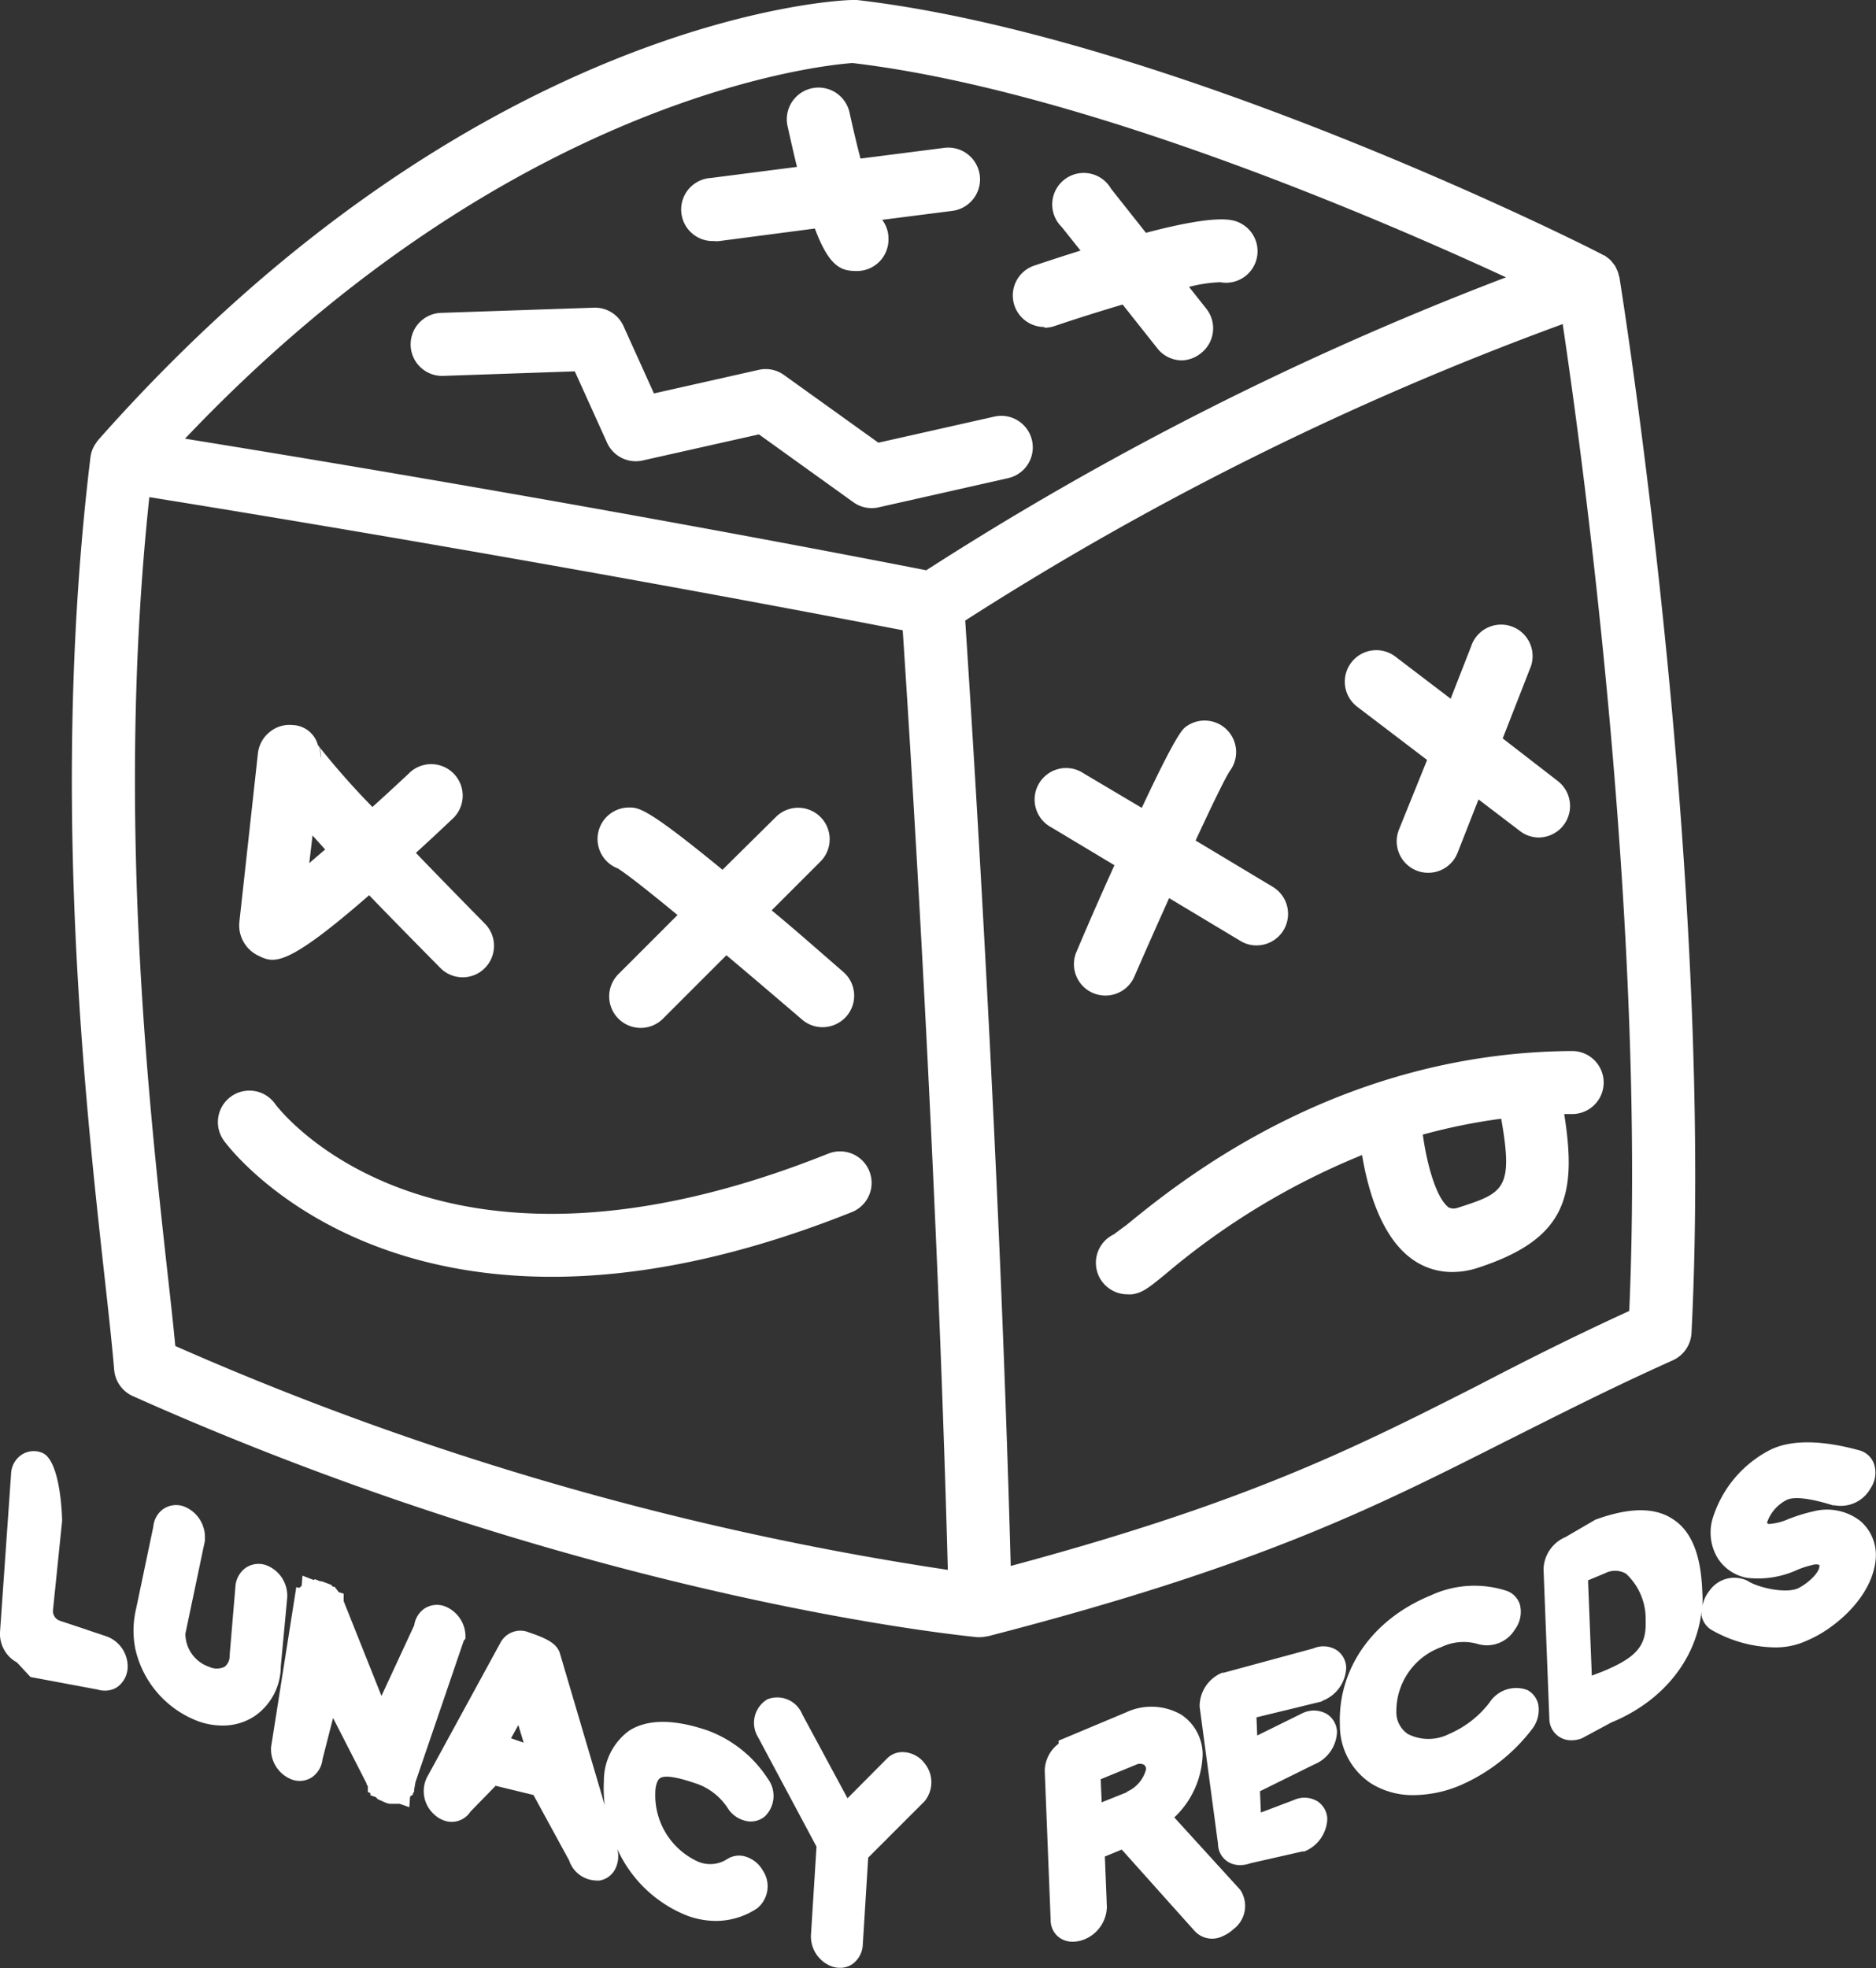 <svg xmlns="http://www.w3.org/2000/svg" viewBox="0 0 148.86 156.13"><rect x="0" y="0" width="148.86" height="156.13" fill="#333333" stroke="none"/><defs><style>.cls-1{fill:#fff;}</style></defs><g id="Calque_2" data-name="Calque 2"><g id="Calque_2-2" data-name="Calque 2"><path class="cls-1" d="M128.5,22a.88.88,0,0,0-.05-.15,1.67,1.67,0,0,0-.08-.3,1.76,1.76,0,0,0-.09-.2,2.1,2.1,0,0,0-.13-.26l-.13-.18-.19-.23-.16-.15-.24-.18-.11-.09-.08,0-.08-.06C125.76,19.44,92.76,2.87,68,0a2.23,2.23,0,0,0-.37,0C66.42,0,37.49,1.37,7.79,34.91h0c-.06.07-.1.14-.15.21a2.47,2.47,0,0,0-.46,1.13h0C4,62.43,6.7,86.84,8.31,101.42c.32,2.87.59,5.35.75,7.25a2.51,2.51,0,0,0,1.47,2.08c35.92,16.06,65.76,19,67,19.13h.24a2.59,2.59,0,0,0,.55-.07h.06c21.46-5.54,30.5-10.12,41-15.42,4-2,8.18-4.15,13.37-6.48a2.53,2.53,0,0,0,1.47-2.16C136.08,69,128.57,22.44,128.5,22ZM67.64,5c18.09,2.14,41.47,12.2,51.86,17a248.63,248.63,0,0,0-46,23.24c-25.63-5-49.18-8.88-58.82-10.44C40.62,7.49,65.42,5.16,67.64,5ZM13.91,106.78c-.16-1.7-.38-3.69-.63-5.91C11.75,87,9.22,64.07,11.85,39.44,19.69,40.7,44.4,44.74,71.63,50c.55,8.26,2.7,41.87,3.58,74.54A240.14,240.14,0,0,1,13.91,106.78ZM129.28,104c-4.65,2.13-8.47,4.07-12.18,6-9.69,4.91-18.14,9.19-36.9,14.23-.9-33.34-3.12-67.57-3.61-75A241.59,241.59,0,0,1,124,25.71C125.58,36.27,130.63,73.33,129.28,104Z"/><path class="cls-1" d="M20.45,75.79c1.27.63,2.14,1.07,8.84-4.77,1.58,1.64,3.45,3.54,5.64,5.76a2.49,2.49,0,0,0,1.78.75,2.47,2.47,0,0,0,1.76-.73,2.5,2.5,0,0,0,0-3.53c-1.82-1.85-3.71-3.78-5.47-5.61.88-.8,1.83-1.68,2.84-2.64a2.5,2.5,0,1,0-3.42-3.64c-.92.86-1.89,1.76-2.87,2.64a63.09,63.09,0,0,1-4.32-4.9,2.15,2.15,0,0,0-2-1.6,2.47,2.47,0,0,0-1.84.56,2.51,2.51,0,0,0-.92,1.65v0h0v0L19,73.09A2.66,2.66,0,0,0,20.45,75.79Zm5-15.51h0a4.31,4.31,0,0,0-.14-1.13A2.22,2.22,0,0,1,25.44,60.28Zm-.65,6,1,1.11-1.26,1.08Z"/><path class="cls-1" d="M49.09,68.94c.66.41,2.4,1.78,4.67,3.65L49.1,77.25a2.5,2.5,0,1,0,3.54,3.53l5-5c1.94,1.63,4,3.39,6,5.1a2.47,2.47,0,0,0,1.63.61,2.53,2.53,0,0,0,1.9-.87,2.49,2.49,0,0,0-.26-3.52c-2.18-1.89-4-3.5-5.68-4.88l3.9-3.9a2.5,2.5,0,0,0-3.53-3.54L57.33,69c-6-4.93-6.65-4.94-7.42-4.94a2.5,2.5,0,0,0-.82,4.86Z"/><path class="cls-1" d="M65.72,91.52c-31.09,12.44-43.42-3.27-43.93-4a2.5,2.5,0,0,0-4,3c.43.59,8.21,10.77,26,10.77,6.55,0,14.45-1.39,23.85-5.15a2.5,2.5,0,0,0-1.86-4.64Z"/><path class="cls-1" d="M119.24,58.58l2.15-5.5a2.5,2.5,0,1,0-4.65-1.82l-1.63,4.17-4.4-3.35a2.5,2.5,0,0,0-3,4l5.53,4.21L111,65.83a2.5,2.5,0,0,0,1.42,3.24,2.44,2.44,0,0,0,.91.17,2.5,2.5,0,0,0,2.33-1.59l1.66-4.23,3.28,2.5a2.45,2.45,0,0,0,1.51.52A2.5,2.5,0,0,0,123.66,62Z"/><path class="cls-1" d="M90,77.5c.9-2.07,1.85-4.21,2.77-6.25l5.65,3.39a2.41,2.41,0,0,0,1.28.36A2.5,2.5,0,0,0,101,70.36l-6.13-3.68c1.32-2.84,2.36-5,2.74-5.55A2.5,2.5,0,0,0,94,57.73c-.25.25-.79.79-3.4,6.36L86,61.36a2.5,2.5,0,1,0-2.57,4.28l5,3c-.87,1.92-1.87,4.17-3,6.84a2.49,2.49,0,0,0,1.28,3.29,2.56,2.56,0,0,0,1,.21A2.5,2.5,0,0,0,90,77.5Z"/><path class="cls-1" d="M88.39,97.92a2.5,2.5,0,0,0,1.07,4.76,2.31,2.31,0,0,0,.37,0c.84-.12,1.34-.53,2.66-1.61a57.67,57.67,0,0,1,15.59-9.44c.47,2.82,1.54,6.54,4,8.28a5.39,5.39,0,0,0,3.15,1,6.48,6.48,0,0,0,2-.32c7-2.27,7.93-5.64,6.89-12.21l.63,0a2.5,2.5,0,1,0,0-5c-18.62.1-31.25,10.44-35.4,13.83C89,97.46,88.59,97.77,88.39,97.92Zm27.3-2.11c-.46.15-.6,0-.71,0-1-.71-1.75-3.39-2.08-5.8a46.54,46.54,0,0,1,6.22-1.26C120.11,94.36,119.31,94.64,115.69,95.81Z"/><path class="cls-1" d="M35.17,29.82l10.44-.36,2.56,5.66A2.5,2.5,0,0,0,51,36.53l9.22-2.07,7.49,5.38a2.49,2.49,0,0,0,2,.41L80,37.93a2.5,2.5,0,0,0-1.1-4.88L69.7,35.12l-7.49-5.37a2.48,2.48,0,0,0-2-.41l-8.32,1.87-2.41-5.33a2.48,2.48,0,0,0-2.36-1.47L35,24.82a2.5,2.5,0,1,0,.17,5Z"/><path class="cls-1" d="M56.71,19.13a1.66,1.66,0,0,0,.32,0l7.63-1C65.83,21.26,66.8,21.5,68,21.5a2.5,2.5,0,0,0,2.5-2.5A2.45,2.45,0,0,0,70,17.44l5.56-.71a2.5,2.5,0,1,0-.63-5l-6.65.85c-.31-1.19-.61-2.47-.87-3.65A2.5,2.5,0,0,0,62.49,10c.27,1.2.51,2.27.75,3.24l-6.84.88a2.5,2.5,0,0,0,.31,5Z"/><path class="cls-1" d="M82.87,26a2.53,2.53,0,0,0,.8-.13c1.74-.59,3.62-1.18,5.41-1.71l2.72,3.43a2.49,2.49,0,0,0,2,1A2.53,2.53,0,0,0,95.32,28a2.5,2.5,0,0,0,.4-3.51l-1.37-1.73a11.28,11.28,0,0,1,2.48-.37,2.5,2.5,0,0,0,.91-4.92c-1.29-.25-3.91.23-6.81,1l-2.77-3.5A2.5,2.5,0,1,0,84.24,18l1.5,1.88c-1.34.42-2.6.83-3.67,1.19a2.5,2.5,0,0,0,.8,4.87Z"/><path class="cls-1" d="M8.47,129.82l-3.71-1.24a.82.82,0,0,1-.56-.8l.73-7.13s-.06-4.88-1.64-5.42a1.76,1.76,0,0,0-1.58.18,1.9,1.9,0,0,0-.83,1.5L0,129.49A2.6,2.6,0,0,0,.4,131a2.47,2.47,0,0,0,.94.88l1.08,1.16,5.35,1a1.67,1.67,0,0,0,.53.08,1.74,1.74,0,0,0,1-.28,2,2,0,0,0,.83-1.55A2.55,2.55,0,0,0,8.47,129.82Z"/><path class="cls-1" d="M22.79,126.75a2.59,2.59,0,0,0-1.64-2.57,1.83,1.83,0,0,0-1.63.18,2,2,0,0,0-.84,1.51l-.46,5.47a1.06,1.06,0,0,1-.4.89,1.43,1.43,0,0,1-1.23,0,2.78,2.78,0,0,1-1.88-2.62l1.55-7.38,0-.14a2.62,2.62,0,0,0-1.66-2.58,1.82,1.82,0,0,0-1.61.18,1.94,1.94,0,0,0-.83,1.45l-1.37,6.53a7.41,7.41,0,0,0-.06,3.1,8,8,0,0,0,5,5.78,5.67,5.67,0,0,0,1.91.34,4.56,4.56,0,0,0,2.57-.75,4.81,4.81,0,0,0,2.07-3.94Z"/><path class="cls-1" d="M36.93,130a2.58,2.58,0,0,0-1.63-2.57,1.81,1.81,0,0,0-1.62.18,1.93,1.93,0,0,0-.81,1.32l-2.6,5.61-3-7.52,0-.59-.39-.12-.33-.43-.13,0-.14-.15-.6-.23a1.05,1.05,0,0,0-.24-.06h-.05l-.41-.16,0,0,0,0-.08.07L24,125l-.06.8-.19.17-.24-.06-2,12.69a2.58,2.58,0,0,0,1.64,2.57,1.79,1.79,0,0,0,1.61-.18,2,2,0,0,0,.83-1.42l.84-3.28,2.66,5.2v.06l.1.16,0,.46.2.07v.18l.44.15.14.16.67.3.28.07.2,0h0l.39,0h.06l.14,0h0l.77.27.06-.85.23-.16v-.12l.09-.08v-.1l0-.05.1-.61,3.84-11.24Z"/><path class="cls-1" d="M55.38,141.54a4.86,4.86,0,0,1,2.39,1.94,2.29,2.29,0,0,0,1.53,1,1.74,1.74,0,0,0,1.39-.38,2.27,2.27,0,0,0,.23-3,9.68,9.68,0,0,0-4.72-3.8c-2.72-.94-4.83-.93-6.28,0a4.9,4.9,0,0,0-2,4,10.28,10.28,0,0,0,.07,1.92l-3.58-12.12c-.26-.74-1.08-1.14-2.41-1.59l-.16-.06a1.79,1.79,0,0,0-2.12.85L33.88,141a2.47,2.47,0,0,0,.56,2.93,2.13,2.13,0,0,0,.79.49,1.77,1.77,0,0,0,2.1-.7l2-2.05,3,.73,2.83,5.19a2.32,2.32,0,0,0,2.08,1.59,1.55,1.55,0,0,0,.37,0,1.72,1.72,0,0,0,1.16-.82,2.25,2.25,0,0,0,.21-1.68A10.2,10.2,0,0,0,54.6,152h0a6.65,6.65,0,0,0,2.21.39,5.91,5.91,0,0,0,3.27-1,2.25,2.25,0,0,0,.45-3,2.38,2.38,0,0,0-1.5-1.14,1.77,1.77,0,0,0-1.37.26,2.48,2.48,0,0,1-2.24.19A5.78,5.78,0,0,1,52,142.17c0-.33.1-.92.38-1.11C52.94,140.7,54.65,141.29,55.38,141.54Zm-13.83-3.29-1-.35.58-1.05Z"/><path class="cls-1" d="M71.72,139a1.71,1.71,0,0,0-1.34.51l-3.13,3.15L63.66,136a2.14,2.14,0,0,0-2.77-1.19,2.17,2.17,0,0,0-.74,3l4.64,8.69-.44,7A2.54,2.54,0,0,0,66,156a2,2,0,0,0,.63.11,1.74,1.74,0,0,0,1-.29,2,2,0,0,0,.83-1.51l.43-6.94,4.48-4.48h0a2.38,2.38,0,0,0,0-3A2.23,2.23,0,0,0,71.72,139Z"/><path class="cls-1" d="M93.18,144.18a7.14,7.14,0,0,0,2.25-5,3.8,3.8,0,0,0-1.71-3.16,4.75,4.75,0,0,0-4.38-.17L84,138.09v.24a2.74,2.74,0,0,0-1.1,2.15l.47,11.88a1.69,1.69,0,0,0,.76,1.4,1.78,1.78,0,0,0,1,.28,2.45,2.45,0,0,0,.9-.18,2.85,2.85,0,0,0,1.8-2.58l-.16-4,1.34-.55,5.75,6.42a1.88,1.88,0,0,0,2.26.45,3,3,0,0,0,.86-.56,2.3,2.3,0,0,0,.53-3.12Zm-3.76-2-2,.8-.08-1.83,2.8-1.15a.69.69,0,0,1,.63,0,.41.41,0,0,1,.17.35A2.65,2.65,0,0,1,89.42,142.14Z"/><path class="cls-1" d="M105,134.9a2.92,2.92,0,0,0,1.82-2.6,1.73,1.73,0,0,0-.78-1.41,2,2,0,0,0-1.82-.12l-7.12,1.93-.12,0a2.88,2.88,0,0,0-1.79,2.69l1.46,10.9a1.69,1.69,0,0,0,.77,1.4,1.79,1.79,0,0,0,1,.27,2.42,2.42,0,0,0,.82-.15l4.1-.93.16,0a2.9,2.9,0,0,0,1.82-2.58,1.73,1.73,0,0,0-.78-1.4,2,2,0,0,0-1.85-.11l-2.64,1-.07-1.69,4.29-2.12a2.9,2.9,0,0,0,1.82-2.58,1.75,1.75,0,0,0-.78-1.41,2.07,2.07,0,0,0-2-.06l-3.55,1.75-.06-1.44,5.14-1.25Z"/><path class="cls-1" d="M121.19,134.07a2.52,2.52,0,0,0-3,1,8,8,0,0,1-3.21,2.49,3.6,3.6,0,0,1-3.27,0,2.08,2.08,0,0,1-.91-1.79,5.4,5.4,0,0,1,3.56-5.1,4.08,4.08,0,0,1,2.9-.25,2.59,2.59,0,0,0,2.94-1.14,2.34,2.34,0,0,0,.4-2,1.7,1.7,0,0,0-1-1.06,8.23,8.23,0,0,0-6.08.35c-4.62,1.89-7.38,5.84-7.2,10.29a5.5,5.5,0,0,0,2.47,4.62,6.25,6.25,0,0,0,3.41.93,9.69,9.69,0,0,0,3.63-.76,14.38,14.38,0,0,0,5.71-4.44,2.48,2.48,0,0,0,.52-2A1.71,1.71,0,0,0,121.19,134.07Z"/><path class="cls-1" d="M147.6,120.65a4.3,4.3,0,0,0-3.71-.75,12.46,12.46,0,0,0-1.66.49l-.28.1a4.46,4.46,0,0,1-1.59.41.21.21,0,0,1-.13-.06l0-.1a3.16,3.16,0,0,1,1.51-1.73c.84-.46,3,.19,3.7.41l.14,0a2.71,2.71,0,0,0,2.85-1.35,2.22,2.22,0,0,0,.25-2,1.7,1.7,0,0,0-1.1-1c-2.15-.6-5.14-1.09-7.21,0a9.14,9.14,0,0,0-4.5,5.49,3.93,3.93,0,0,0,.44,3.07,3.51,3.51,0,0,0,2.3,1.54,7.48,7.48,0,0,0,4-.63,7.1,7.1,0,0,1,1.22-.39.81.81,0,0,1,.54,0s0,.09,0,.11c0,.4-.66,1.18-1.61,1.7s-3.27,0-4.11-.56a2.4,2.4,0,0,0-3,.79,2.8,2.8,0,0,0-.57,1.21,7.48,7.48,0,0,0,0-1.06c-.07-1.87-.38-4.51-2.27-5.78-1.45-1-3.48-1-6.22,0l-2.37,1.38a2.85,2.85,0,0,0-1.74,2.55l.46,11.87a1.73,1.73,0,0,0,.76,1.41,1.76,1.76,0,0,0,1,.29,2.26,2.26,0,0,0,.83-.16l2.32-1.25c4.1-1.68,6.73-5,7.16-8.79,0,.09,0,.18,0,.26a1.7,1.7,0,0,0,.76,1.16,10.34,10.34,0,0,0,5.06,1.41,5.8,5.8,0,0,0,2.22-.4,11.05,11.05,0,0,0,1.12-.52c2.28-1.25,4.61-3.69,4.68-6.35h0A3.54,3.54,0,0,0,147.6,120.65Zm-20.56,12-.73.28-.3-7.56,1.37-.57a1.71,1.71,0,0,1,1.65.05,4.87,4.87,0,0,1,1.55,3.71C130.66,130.59,129.86,131.51,127,132.67Z"/></g></g></svg>